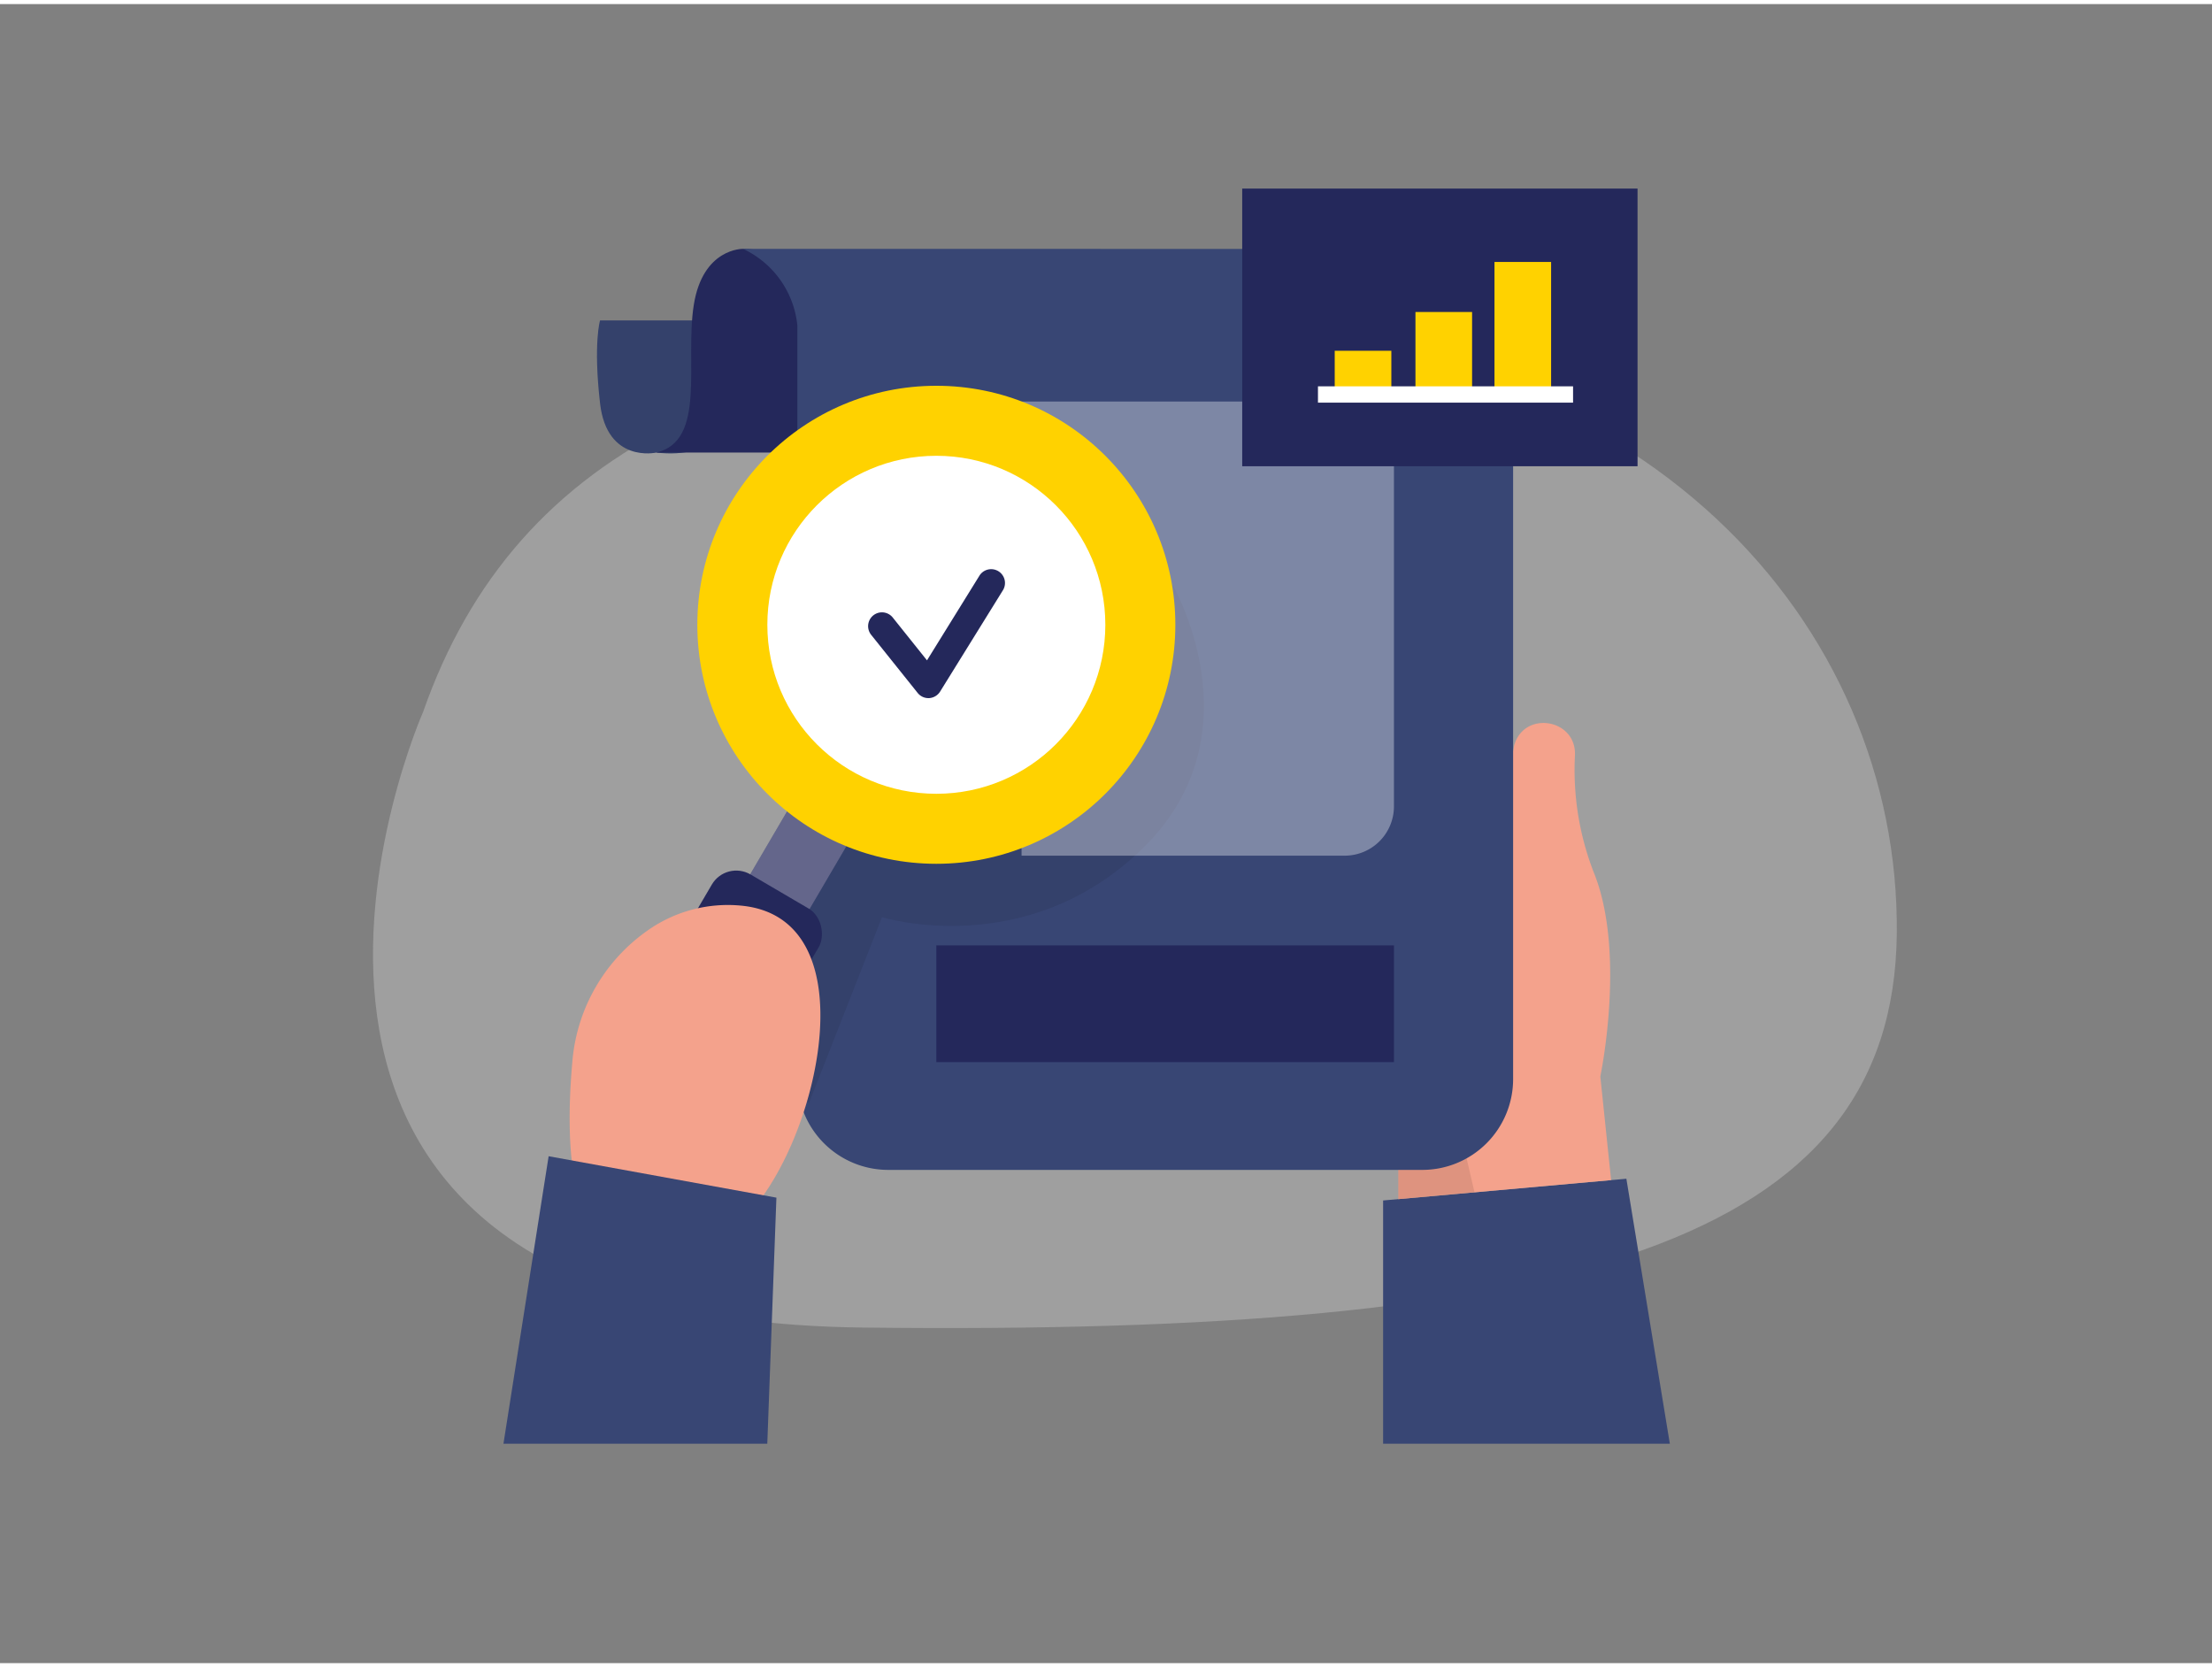 <svg id="Layer_1" data-name="Layer 1" xmlns="http://www.w3.org/2000/svg" viewBox="0 0 400 300" width="406" height="306" class="illustration styles_illustrationTablet__1DWOa"><rect x="0" y="0" width="400" height="300" fill="#808080" stroke="none"/><path d="M76.51,128S27.89,237.78,155.9,239.32,342.42,224,343,168.12s-45.52-108-125.88-108.59S93.31,80,76.51,128Z" fill="#e6e6e6" opacity="0.3"></path><polygon points="250.11 260.33 250.11 216.34 294.1 212.41 301.96 260.33 250.11 260.33" fill="#384674"></polygon><path d="M241.94,193.91l10.92,15.36v6.83l38.48-3.44-1.95-18.75s4.71-22.34-1.18-36.88a51.1,51.1,0,0,1-3.41-21.18c.29-6.65-9.27-8.18-11-1.74A61.82,61.82,0,0,0,272.64,148a16,16,0,0,1-1.44,6.82c-2.35,5.19-6.27,15.38-3.92,21.09l-4.53,22.28Z" fill="#f4a28c"></path><polygon points="262.75 198.14 266.64 214.87 252.86 216.1 252.86 209.27 241.94 193.91 262.75 198.14" opacity="0.09"></polygon><path d="M118.66,81.1s-8.9,2-10.15-8.9,0-15,0-15h20.93S140.06,83.45,118.66,81.1Z" fill="#384674"></path><path d="M118.66,81.1s-8.9,2-10.15-8.9,0-15,0-15h20.93S140.06,83.45,118.66,81.1Z" opacity="0.08"></path><path d="M134.36,44.26s-7.26-.18-8.9,10.13,2.34,24.6-6.8,26.71h25.53S159.9,44.9,134.36,44.26Z" fill="#24285b"></path><path d="M150.3,44.26H134.36a17.17,17.17,0,0,1,9.83,13.88V194.38a16.43,16.43,0,0,0,16.43,16.43H257.2a16.42,16.42,0,0,0,16.42-16.43v-132a18.1,18.1,0,0,0-18.11-18.1Z" fill="#384674"></path><path d="M211.88,104.74s16,27-5.09,47.77-47.3,12.6-47.3,12.6l-13.21,33.64-9.62-11.86,10.66-28.59,7.38-15.49,30-12.82Z" opacity="0.08"></path><path d="M184.73,71.87h58.43a8.91,8.91,0,0,1,8.91,8.91v64.3a8.91,8.91,0,0,1-8.91,8.91H184.73a0,0,0,0,1,0,0V71.87A0,0,0,0,1,184.73,71.87Z" fill="#fff" opacity="0.35"></path><rect x="138.64" y="142.16" width="12.44" height="23.65" transform="translate(97.75 -52.11) rotate(30.38)" fill="#24285b"></rect><rect x="138.64" y="142.16" width="12.44" height="23.65" transform="translate(97.75 -52.11) rotate(30.38)" fill="#fff" opacity="0.29"></rect><circle cx="169.32" cy="112.24" r="43.22" fill="#ffd200"></circle><circle cx="169.32" cy="112.24" r="30.56" fill="#fff"></circle><rect x="117.19" y="157.04" width="22.4" height="49.83" rx="5.11" transform="translate(109.63 -39.94) rotate(30.38)" fill="#24285b"></rect><path d="M103.49,191.35a32.17,32.17,0,0,1,13.35-23.64,25.13,25.13,0,0,1,17.52-4.65c19.68,2.2,15.6,31.84,6,48.69S116.63,230.8,108,222C102.36,216.26,102.61,201.28,103.49,191.35Z" fill="#f4a28c"></path><polygon points="99.21 208.34 91.04 260.33 138.75 260.33 140.4 215.83 99.21 208.34" fill="#384674"></polygon><path d="M167.89,125.5a2.47,2.47,0,0,1-1.95-.94l-8.41-10.51a2.5,2.5,0,1,1,3.91-3.12l6.19,7.74,9.44-15.24a2.5,2.5,0,1,1,4.25,2.63L170,124.32a2.52,2.52,0,0,1-2,1.18Z" fill="#24285b"></path><rect x="169.32" y="170.21" width="82.75" height="21.11" fill="#24285b"></rect><rect x="224.63" y="33.36" width="71.49" height="50.21" fill="#24285b"></rect><rect x="241.36" y="62.69" width="10.24" height="6.79" fill="#ffd200"></rect><rect x="255.96" y="55.68" width="10.24" height="13.8" fill="#ffd200"></rect><rect x="270.25" y="46.63" width="10.24" height="22.86" fill="#ffd200"></rect><rect x="238.33" y="69.12" width="46.13" height="2.95" fill="#fff"></rect></svg>